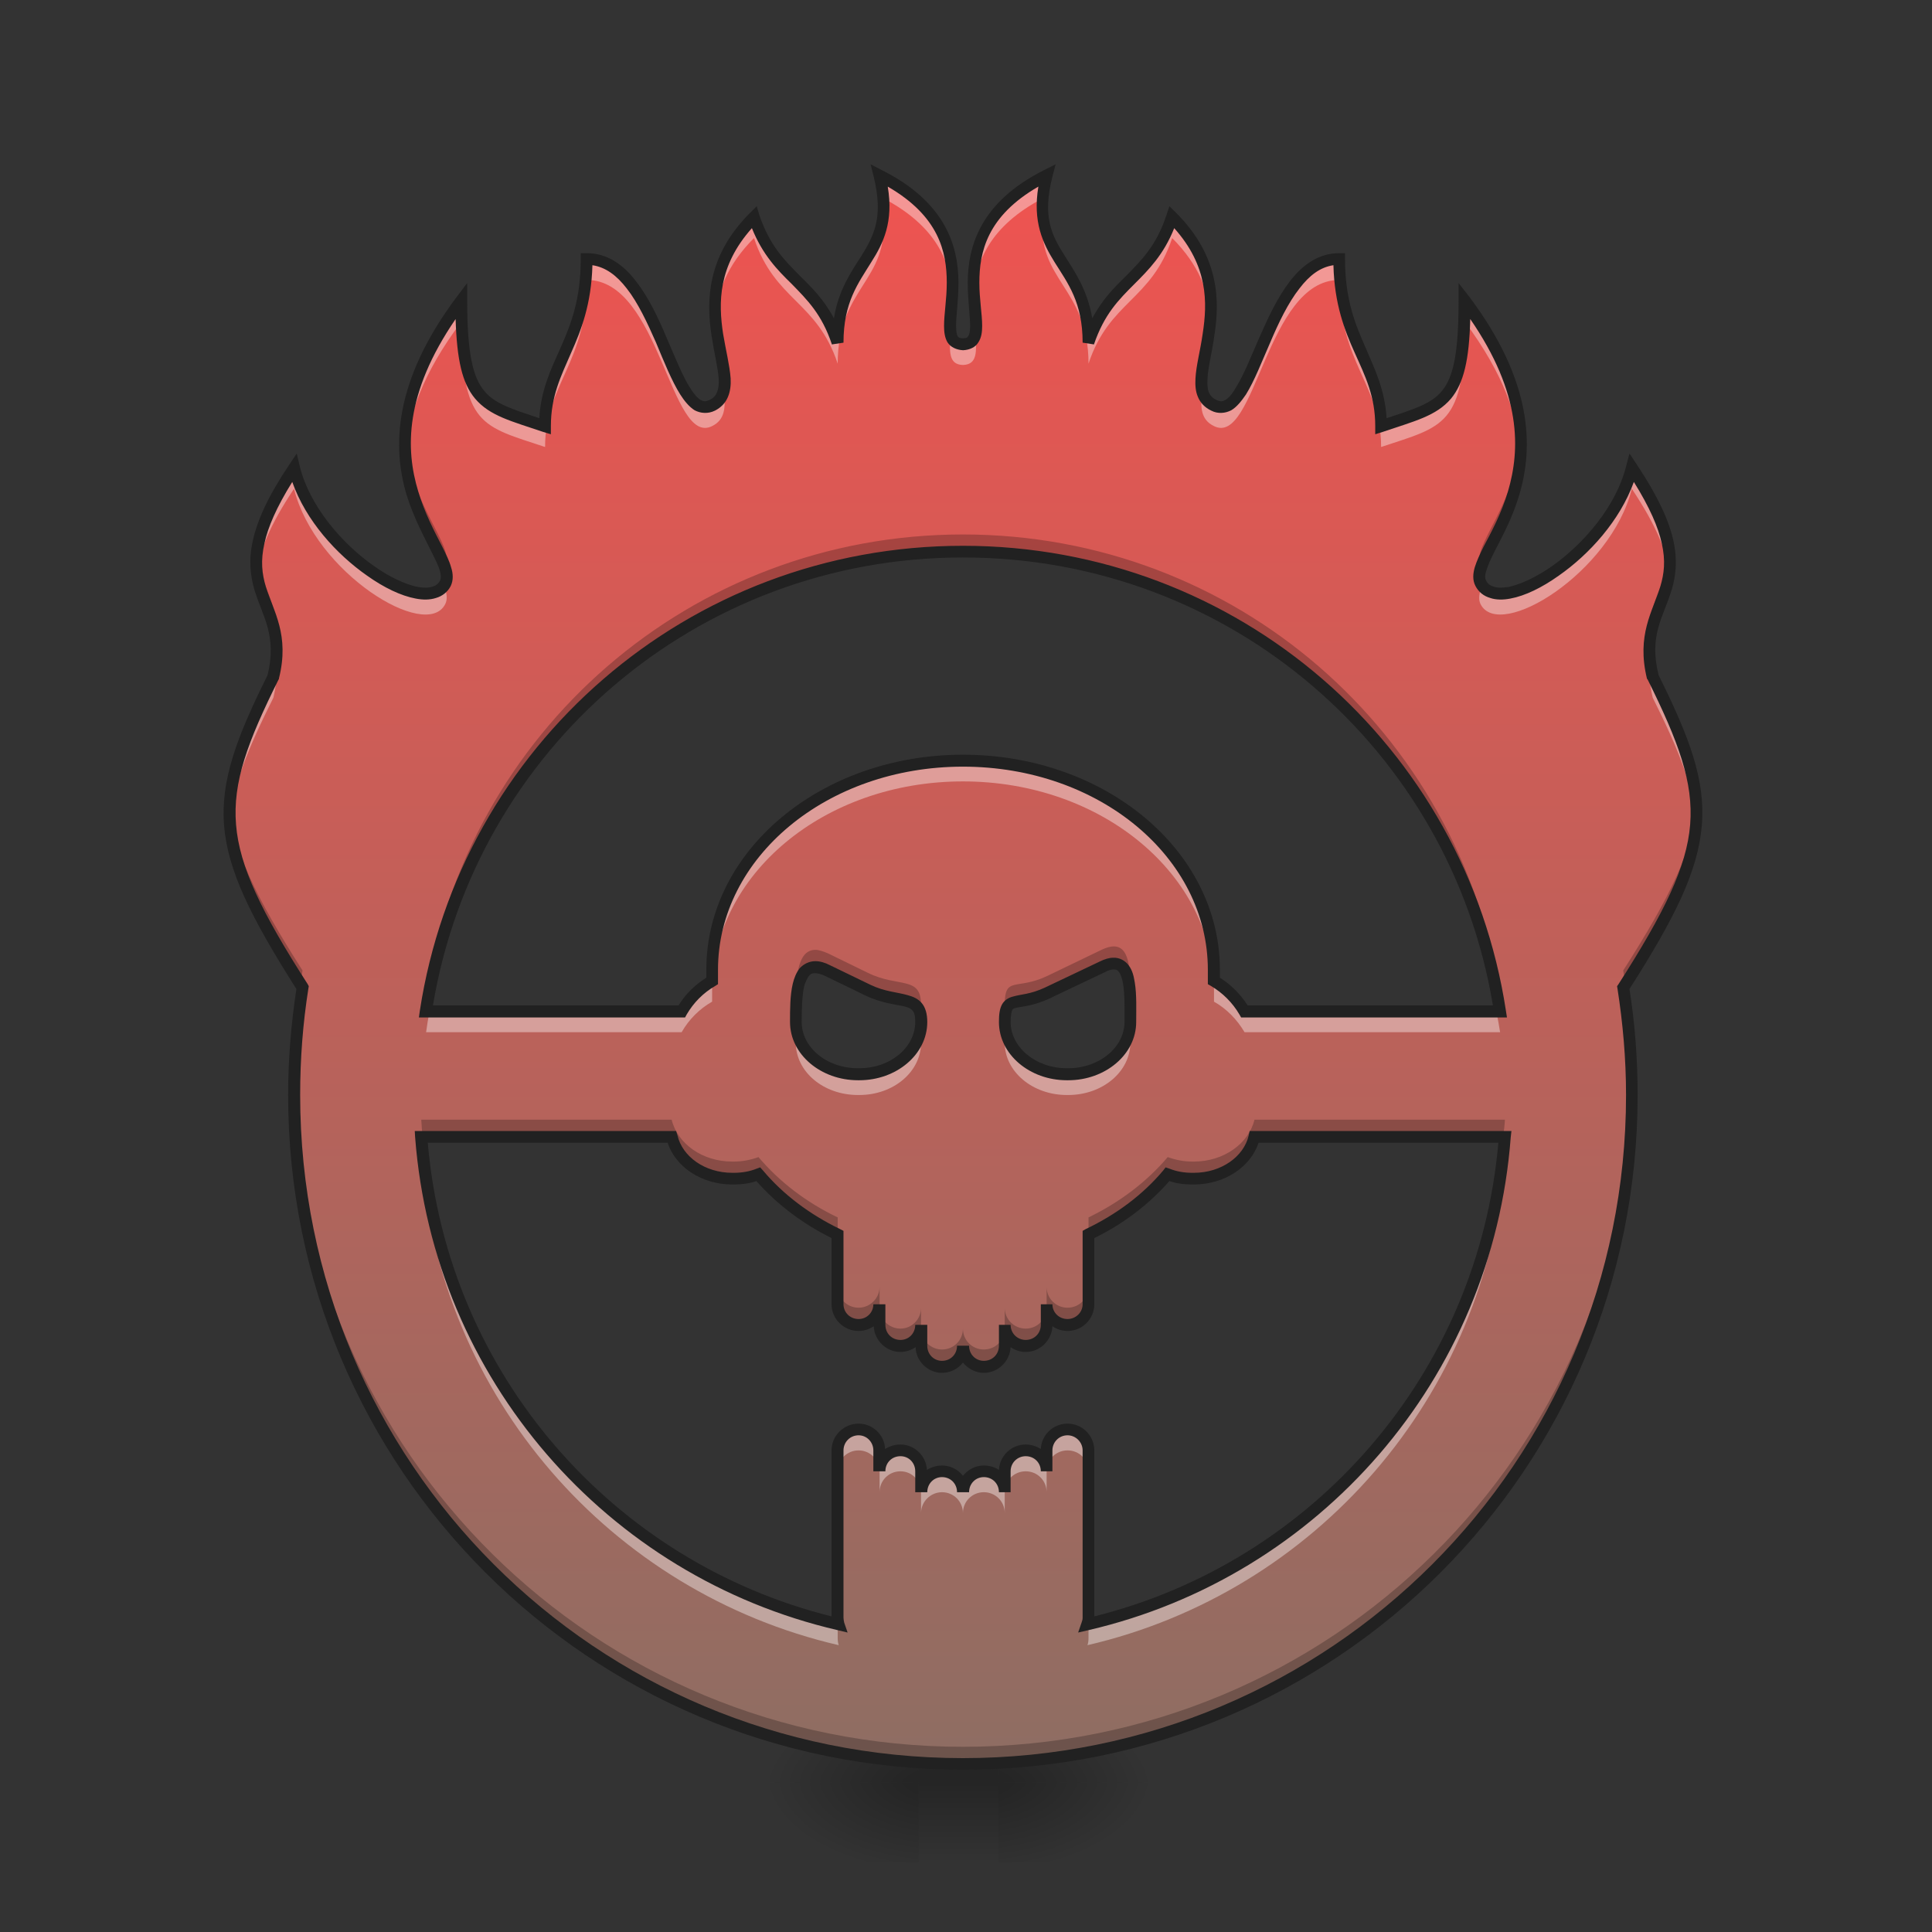<?xml version="1.0" encoding="UTF-8"?>
<svg xmlns="http://www.w3.org/2000/svg" xmlns:xlink="http://www.w3.org/1999/xlink" width="22pt" height="22pt" viewBox="0 0 22 22" version="1.1">
<rect x="0" y="0" width="22" height="22" fill="#333333" stroke="none"/>
<defs>
<linearGradient id="linear0" gradientUnits="userSpaceOnUse" x1="254" y1="233.5" x2="254" y2="254.667" gradientTransform="matrix(0.004,0,0,0.043,10.043,10.262)">
<stop offset="0" style="stop-color:rgb(0%,0%,0%);stop-opacity:0.275;"/>
<stop offset="1" style="stop-color:rgb(0%,0%,0%);stop-opacity:0;"/>
</linearGradient>
<radialGradient id="radial0" gradientUnits="userSpaceOnUse" cx="450.909" cy="189.579" fx="450.909" fy="189.579" r="21.167" gradientTransform="matrix(0,-0.054,-0.097,-0,29.473,44.745)">
<stop offset="0" style="stop-color:rgb(0%,0%,0%);stop-opacity:0.314;"/>
<stop offset="0.222" style="stop-color:rgb(0%,0%,0%);stop-opacity:0.275;"/>
<stop offset="1" style="stop-color:rgb(0%,0%,0%);stop-opacity:0;"/>
</radialGradient>
<radialGradient id="radial1" gradientUnits="userSpaceOnUse" cx="450.909" cy="189.579" fx="450.909" fy="189.579" r="21.167" gradientTransform="matrix(-0,0.054,0.097,0,-7.642,-4.152)">
<stop offset="0" style="stop-color:rgb(0%,0%,0%);stop-opacity:0.314;"/>
<stop offset="0.222" style="stop-color:rgb(0%,0%,0%);stop-opacity:0.275;"/>
<stop offset="1" style="stop-color:rgb(0%,0%,0%);stop-opacity:0;"/>
</radialGradient>
<radialGradient id="radial2" gradientUnits="userSpaceOnUse" cx="450.909" cy="189.579" fx="450.909" fy="189.579" r="21.167" gradientTransform="matrix(-0,-0.054,0.097,-0,-7.642,44.745)">
<stop offset="0" style="stop-color:rgb(0%,0%,0%);stop-opacity:0.314;"/>
<stop offset="0.222" style="stop-color:rgb(0%,0%,0%);stop-opacity:0.275;"/>
<stop offset="1" style="stop-color:rgb(0%,0%,0%);stop-opacity:0;"/>
</radialGradient>
<radialGradient id="radial3" gradientUnits="userSpaceOnUse" cx="450.909" cy="189.579" fx="450.909" fy="189.579" r="21.167" gradientTransform="matrix(0,0.054,-0.097,0,29.473,-4.152)">
<stop offset="0" style="stop-color:rgb(0%,0%,0%);stop-opacity:0.314;"/>
<stop offset="0.222" style="stop-color:rgb(0%,0%,0%);stop-opacity:0.275;"/>
<stop offset="1" style="stop-color:rgb(0%,0%,0%);stop-opacity:0;"/>
</radialGradient>
<linearGradient id="linear1" gradientUnits="userSpaceOnUse" x1="960" y1="175.118" x2="960" y2="1695.118" gradientTransform="matrix(0.012,0,0,0.012,-0.459,-0.087)">
<stop offset="0" style="stop-color:rgb(93.725%,32.549%,31.373%);stop-opacity:1;"/>
<stop offset="1" style="stop-color:rgb(55.294%,43.137%,38.824%);stop-opacity:1;"/>
</linearGradient>
</defs>
<g id="surface1">
<path style=" stroke:none;fill-rule:nonzero;fill:url(#linear0);" d="M 10.461 20.07 L 11.371 20.07 L 11.371 21.207 L 10.461 21.207 Z M 10.461 20.07 "/>
<path style=" stroke:none;fill-rule:nonzero;fill:url(#radial0);" d="M 11.371 20.297 L 13.188 20.297 L 13.188 19.387 L 11.371 19.387 Z M 11.371 20.297 "/>
<path style=" stroke:none;fill-rule:nonzero;fill:url(#radial1);" d="M 10.461 20.297 L 8.641 20.297 L 8.641 21.207 L 10.461 21.207 Z M 10.461 20.297 "/>
<path style=" stroke:none;fill-rule:nonzero;fill:url(#radial2);" d="M 10.461 20.297 L 8.641 20.297 L 8.641 19.387 L 10.461 19.387 Z M 10.461 20.297 "/>
<path style=" stroke:none;fill-rule:nonzero;fill:url(#radial3);" d="M 11.371 20.297 L 13.188 20.297 L 13.188 21.207 L 11.371 21.207 Z M 11.371 20.297 "/>
<path style=" stroke:none;fill-rule:nonzero;fill:url(#linear1);" d="M 10.016 1.996 C 10.254 2.949 9.539 2.949 9.539 3.902 C 9.301 3.188 8.824 3.188 8.586 2.473 C 7.633 3.426 8.586 4.375 8.109 4.613 C 7.633 4.852 7.516 2.949 6.684 2.949 C 6.684 3.902 6.207 4.141 6.207 4.852 C 5.492 4.613 5.254 4.613 5.254 3.426 C 3.824 5.328 5.254 6.281 5.07 6.641 C 4.855 7.066 3.586 6.281 3.348 5.328 C 2.398 6.758 3.348 6.758 3.113 7.711 C 2.402 9.129 2.398 9.605 3.445 11.246 C 3.383 11.645 3.348 12.051 3.348 12.469 C 3.348 16.688 6.746 20.086 10.965 20.086 C 15.188 20.086 18.582 16.688 18.582 12.469 C 18.582 12.051 18.551 11.645 18.484 11.246 C 19.535 9.605 19.531 9.129 18.82 7.711 C 18.582 6.758 19.535 6.758 18.582 5.328 C 18.344 6.281 17.074 7.066 16.859 6.641 C 16.68 6.281 18.105 5.328 16.68 3.426 C 16.68 4.613 16.441 4.613 15.727 4.852 C 15.727 4.141 15.25 3.902 15.25 2.949 C 14.418 2.949 14.297 4.852 13.824 4.613 C 13.348 4.375 14.297 3.426 13.348 2.473 C 13.109 3.188 12.633 3.188 12.395 3.902 C 12.395 2.949 11.68 2.949 11.918 1.996 C 10.488 2.711 11.441 3.902 10.965 3.918 C 10.488 3.902 11.441 2.711 10.016 1.996 Z M 10.965 6.281 C 14.07 6.281 16.625 8.543 17.082 11.516 L 14.172 11.516 C 14.086 11.371 13.969 11.25 13.824 11.168 L 13.824 11.043 C 13.824 9.723 12.547 8.66 10.965 8.66 C 9.383 8.66 8.109 9.723 8.109 11.043 L 8.109 11.168 C 7.965 11.25 7.844 11.371 7.762 11.516 L 4.852 11.516 C 5.305 8.543 7.863 6.281 10.965 6.281 Z M 12.68 10.973 C 12.895 10.969 12.871 11.352 12.871 11.637 C 12.871 11.965 12.555 12.23 12.164 12.23 L 12.148 12.23 C 11.758 12.23 11.441 11.965 11.441 11.637 C 11.441 11.309 11.574 11.477 11.926 11.309 L 12.551 11.008 C 12.602 10.984 12.645 10.973 12.68 10.973 Z M 9.285 11.012 C 9.324 11.016 9.371 11.027 9.426 11.051 L 9.883 11.273 C 10.234 11.445 10.488 11.309 10.488 11.637 C 10.488 11.965 10.176 12.23 9.785 12.23 L 9.77 12.23 C 9.375 12.23 9.062 11.965 9.062 11.637 C 9.062 11.359 9.07 11.012 9.285 11.012 Z M 4.797 12.945 L 7.648 12.945 C 7.715 13.219 7.996 13.422 8.34 13.422 L 8.355 13.422 C 8.457 13.422 8.551 13.402 8.637 13.375 C 8.875 13.652 9.18 13.887 9.539 14.059 L 9.539 14.852 C 9.539 14.98 9.645 15.086 9.777 15.086 C 9.906 15.086 10.016 14.98 10.016 14.852 L 10.016 15.086 C 10.016 15.219 10.121 15.324 10.254 15.324 C 10.383 15.324 10.488 15.219 10.488 15.086 L 10.488 15.324 C 10.488 15.457 10.598 15.562 10.727 15.562 C 10.859 15.562 10.965 15.457 10.965 15.324 C 10.965 15.457 11.07 15.562 11.203 15.562 C 11.336 15.562 11.441 15.457 11.441 15.324 L 11.441 15.086 C 11.441 15.219 11.547 15.324 11.68 15.324 C 11.812 15.324 11.918 15.219 11.918 15.086 L 11.918 14.852 C 11.918 14.98 12.023 15.086 12.156 15.086 C 12.289 15.086 12.395 14.98 12.395 14.852 L 12.395 14.059 C 12.75 13.887 13.059 13.652 13.297 13.375 C 13.383 13.402 13.477 13.422 13.578 13.422 L 13.594 13.422 C 13.934 13.422 14.219 13.219 14.285 12.945 L 17.137 12.945 C 16.93 15.672 14.973 17.895 12.383 18.496 C 12.391 18.473 12.395 18.445 12.395 18.422 L 12.395 16.516 C 12.395 16.383 12.289 16.277 12.156 16.277 C 12.023 16.277 11.918 16.383 11.918 16.516 L 11.918 16.754 C 11.918 16.621 11.812 16.516 11.68 16.516 C 11.547 16.516 11.441 16.621 11.441 16.754 L 11.441 16.992 C 11.441 16.859 11.336 16.754 11.203 16.754 C 11.07 16.754 10.965 16.859 10.965 16.992 C 10.965 16.859 10.859 16.754 10.727 16.754 C 10.598 16.754 10.488 16.859 10.488 16.992 L 10.488 16.754 C 10.488 16.621 10.383 16.516 10.254 16.516 C 10.121 16.516 10.016 16.621 10.016 16.754 L 10.016 16.516 C 10.016 16.383 9.906 16.277 9.777 16.277 C 9.645 16.277 9.539 16.383 9.539 16.516 L 9.539 18.422 C 9.539 18.445 9.543 18.473 9.551 18.496 C 6.957 17.895 5 15.672 4.797 12.945 Z M 4.797 12.945 "/>
<path style=" stroke:none;fill-rule:nonzero;fill:rgb(100%,100%,100%);fill-opacity:0.392;" d="M 10.016 1.996 C 10.039 2.094 10.051 2.18 10.059 2.258 C 10.668 2.578 10.82 2.984 10.844 3.344 C 10.867 2.934 10.805 2.391 10.016 1.996 Z M 11.918 1.996 C 11.125 2.391 11.066 2.934 11.09 3.344 C 11.113 2.984 11.266 2.578 11.875 2.258 C 11.879 2.18 11.895 2.094 11.918 1.996 Z M 10.055 2.469 C 9.996 2.988 9.539 3.137 9.539 3.902 C 9.301 3.188 8.824 3.188 8.586 2.473 C 8.188 2.871 8.121 3.27 8.148 3.613 C 8.168 3.328 8.277 3.02 8.586 2.711 C 8.824 3.426 9.301 3.426 9.539 4.141 C 9.539 3.273 10.129 3.195 10.055 2.469 Z M 11.875 2.469 C 11.801 3.195 12.395 3.273 12.395 4.141 C 12.633 3.426 13.109 3.426 13.348 2.711 C 13.656 3.02 13.766 3.328 13.785 3.613 C 13.809 3.27 13.742 2.871 13.348 2.473 C 13.109 3.188 12.633 3.188 12.395 3.902 C 12.395 3.137 11.938 2.988 11.875 2.469 Z M 6.684 2.949 C 6.684 3.902 6.207 4.141 6.207 4.852 C 5.492 4.613 5.254 4.613 5.254 3.426 C 4.723 4.133 4.586 4.711 4.617 5.172 C 4.641 4.754 4.809 4.254 5.254 3.664 C 5.254 4.852 5.492 4.852 6.207 5.09 C 6.207 4.375 6.684 4.141 6.684 3.188 C 7.516 3.188 7.633 5.09 8.109 4.852 C 8.254 4.781 8.266 4.641 8.242 4.453 C 8.223 4.523 8.184 4.578 8.109 4.613 C 7.633 4.852 7.516 2.949 6.684 2.949 Z M 15.25 2.949 C 14.418 2.949 14.297 4.852 13.824 4.613 C 13.75 4.578 13.707 4.523 13.691 4.453 C 13.664 4.641 13.676 4.781 13.824 4.852 C 14.297 5.09 14.418 3.188 15.25 3.188 C 15.25 4.141 15.727 4.375 15.727 5.09 C 16.441 4.852 16.68 4.852 16.68 3.664 C 17.121 4.254 17.289 4.754 17.316 5.172 C 17.344 4.711 17.211 4.133 16.68 3.426 C 16.68 4.613 16.441 4.613 15.727 4.852 C 15.727 4.141 15.25 3.902 15.25 2.949 Z M 10.824 3.805 C 10.809 4.012 10.805 4.152 10.965 4.156 C 11.125 4.152 11.125 4.012 11.105 3.805 C 11.09 3.875 11.051 3.918 10.965 3.918 C 10.879 3.918 10.84 3.875 10.824 3.805 Z M 3.348 5.328 C 2.965 5.91 2.891 6.254 2.926 6.52 C 2.953 6.285 3.066 5.988 3.348 5.566 C 3.586 6.52 4.855 7.305 5.07 6.879 C 5.098 6.824 5.09 6.754 5.055 6.668 C 4.805 7.031 3.582 6.262 3.348 5.328 Z M 18.582 5.328 C 18.352 6.262 17.129 7.031 16.875 6.668 C 16.844 6.754 16.832 6.824 16.859 6.879 C 17.074 7.305 18.344 6.52 18.582 5.566 C 18.863 5.988 18.98 6.285 19.008 6.52 C 19.043 6.254 18.969 5.91 18.582 5.328 Z M 3.145 7.527 C 3.137 7.586 3.129 7.645 3.113 7.711 C 2.762 8.406 2.586 8.879 2.617 9.371 C 2.645 8.957 2.82 8.531 3.113 7.945 C 3.152 7.781 3.156 7.648 3.145 7.527 Z M 18.789 7.527 C 18.773 7.648 18.781 7.781 18.82 7.945 C 19.113 8.531 19.285 8.957 19.312 9.371 C 19.348 8.879 19.168 8.406 18.82 7.711 C 18.805 7.645 18.793 7.586 18.789 7.527 Z M 10.965 8.66 C 9.383 8.66 8.109 9.723 8.109 11.043 L 8.109 11.168 C 7.965 11.25 7.844 11.371 7.762 11.516 L 4.891 11.516 C 4.875 11.598 4.863 11.676 4.852 11.754 L 7.762 11.754 C 7.844 11.609 7.965 11.488 8.109 11.406 L 8.109 11.281 C 8.109 9.961 9.383 8.898 10.965 8.898 C 12.547 8.898 13.824 9.961 13.824 11.281 L 13.824 11.406 C 13.969 11.488 14.086 11.609 14.172 11.754 L 17.082 11.754 C 17.07 11.676 17.055 11.598 17.039 11.516 L 14.172 11.516 C 14.086 11.371 13.969 11.25 13.824 11.168 L 13.824 11.043 C 13.824 9.723 12.547 8.66 10.965 8.66 Z M 3.418 11.438 C 3.371 11.777 3.348 12.121 3.348 12.469 C 3.348 12.508 3.352 12.547 3.352 12.59 C 3.355 12.211 3.391 11.844 3.445 11.484 C 3.438 11.469 3.43 11.453 3.418 11.438 Z M 18.516 11.438 C 18.504 11.453 18.496 11.469 18.484 11.484 C 18.543 11.844 18.574 12.211 18.582 12.59 C 18.582 12.547 18.582 12.508 18.582 12.469 C 18.582 12.121 18.559 11.777 18.516 11.438 Z M 12.871 11.629 C 12.871 11.633 12.871 11.633 12.871 11.637 C 12.871 11.965 12.555 12.23 12.164 12.23 L 12.148 12.23 C 11.801 12.23 11.516 12.023 11.453 11.746 C 11.445 11.777 11.441 11.82 11.441 11.875 C 11.441 12.203 11.758 12.469 12.148 12.469 L 12.164 12.469 C 12.555 12.469 12.871 12.203 12.871 11.875 C 12.871 11.797 12.871 11.711 12.871 11.629 Z M 9.066 11.691 C 9.062 11.754 9.062 11.816 9.062 11.875 C 9.062 12.203 9.375 12.469 9.77 12.469 L 9.785 12.469 C 10.176 12.469 10.488 12.203 10.488 11.875 C 10.488 11.828 10.484 11.789 10.477 11.762 C 10.406 12.031 10.125 12.23 9.785 12.23 L 9.77 12.23 C 9.398 12.23 9.098 11.996 9.066 11.691 Z M 4.797 13.184 C 5 15.91 6.957 18.133 9.551 18.734 C 9.543 18.711 9.539 18.684 9.539 18.656 L 9.539 18.492 C 7.027 17.906 5.117 15.797 4.816 13.184 Z M 17.113 13.184 C 16.816 15.797 14.906 17.906 12.395 18.492 L 12.395 18.656 C 12.395 18.684 12.391 18.711 12.383 18.734 C 14.973 18.133 16.93 15.91 17.137 13.184 Z M 9.777 16.277 C 9.645 16.277 9.539 16.383 9.539 16.516 L 9.539 16.754 C 9.539 16.621 9.645 16.516 9.777 16.516 C 9.906 16.516 10.016 16.621 10.016 16.754 L 10.016 16.516 C 10.016 16.383 9.906 16.277 9.777 16.277 Z M 10.016 16.754 L 10.016 16.992 C 10.016 16.859 10.121 16.754 10.254 16.754 C 10.383 16.754 10.488 16.859 10.488 16.992 L 10.488 16.754 C 10.488 16.621 10.383 16.516 10.254 16.516 C 10.121 16.516 10.016 16.621 10.016 16.754 Z M 10.488 16.992 L 10.488 17.23 C 10.488 17.098 10.598 16.992 10.727 16.992 C 10.859 16.992 10.965 17.098 10.965 17.23 C 10.965 17.098 11.07 16.992 11.203 16.992 C 11.336 16.992 11.441 17.098 11.441 17.23 L 11.441 16.992 C 11.441 16.859 11.336 16.754 11.203 16.754 C 11.07 16.754 10.965 16.859 10.965 16.992 C 10.965 16.859 10.859 16.754 10.727 16.754 C 10.598 16.754 10.488 16.859 10.488 16.992 Z M 11.441 16.992 C 11.441 16.859 11.547 16.754 11.68 16.754 C 11.812 16.754 11.918 16.859 11.918 16.992 L 11.918 16.754 C 11.918 16.621 11.812 16.516 11.68 16.516 C 11.547 16.516 11.441 16.621 11.441 16.754 Z M 11.918 16.754 C 11.918 16.621 12.023 16.516 12.156 16.516 C 12.289 16.516 12.395 16.621 12.395 16.754 L 12.395 16.516 C 12.395 16.383 12.289 16.277 12.156 16.277 C 12.023 16.277 11.918 16.383 11.918 16.516 Z M 11.918 16.754 "/>
<path style=" stroke:none;fill-rule:nonzero;fill:rgb(0%,0%,0%);fill-opacity:0.235;" d="M 10.016 1.996 C 10.039 2.09 10.051 2.176 10.059 2.25 C 10.066 2.18 10.062 2.105 10.055 2.016 C 10.039 2.012 10.027 2.004 10.016 1.996 Z M 11.918 1.996 C 11.906 2.004 11.891 2.012 11.879 2.016 C 11.867 2.105 11.867 2.18 11.875 2.254 C 11.879 2.176 11.895 2.09 11.918 1.996 Z M 10.844 3.125 C 10.836 3.32 10.805 3.488 10.824 3.598 C 10.832 3.465 10.855 3.301 10.844 3.125 Z M 11.086 3.125 C 11.078 3.301 11.098 3.465 11.109 3.598 C 11.129 3.488 11.098 3.32 11.086 3.125 Z M 8.145 3.395 C 8.125 3.727 8.219 4.02 8.246 4.242 C 8.281 4.051 8.164 3.75 8.145 3.395 Z M 13.785 3.395 C 13.766 3.75 13.648 4.051 13.688 4.242 C 13.715 4.02 13.809 3.727 13.785 3.395 Z M 4.613 4.957 C 4.578 5.684 4.969 6.164 5.066 6.457 C 5.066 6.453 5.07 6.449 5.07 6.445 C 5.188 6.219 4.656 5.75 4.613 4.957 Z M 17.316 4.957 C 17.277 5.75 16.746 6.219 16.859 6.445 C 16.863 6.449 16.863 6.453 16.867 6.457 C 16.965 6.164 17.355 5.684 17.316 4.957 Z M 10.965 6.086 C 7.863 6.086 5.305 8.348 4.852 11.32 L 4.883 11.32 C 5.418 8.445 7.93 6.281 10.965 6.281 C 14.004 6.281 16.516 8.445 17.051 11.32 L 17.082 11.32 C 16.625 8.348 14.07 6.086 10.965 6.086 Z M 2.922 6.305 C 2.879 6.719 3.109 6.934 3.145 7.312 C 3.188 6.879 2.961 6.66 2.922 6.305 Z M 19.012 6.305 C 18.973 6.66 18.746 6.879 18.785 7.312 C 18.82 6.934 19.051 6.719 19.012 6.305 Z M 2.617 9.156 C 2.586 9.727 2.832 10.281 3.422 11.207 C 3.43 11.156 3.438 11.102 3.445 11.051 C 2.906 10.207 2.645 9.668 2.617 9.156 Z M 19.316 9.156 C 19.285 9.668 19.023 10.207 18.484 11.051 C 18.492 11.102 18.5 11.156 18.508 11.207 C 19.102 10.281 19.348 9.727 19.316 9.156 Z M 12.68 10.777 C 12.645 10.777 12.602 10.789 12.551 10.812 L 11.926 11.113 C 11.574 11.281 11.441 11.109 11.441 11.441 C 11.441 11.469 11.445 11.5 11.449 11.527 C 11.48 11.348 11.621 11.453 11.926 11.309 L 12.551 11.008 C 12.602 10.984 12.645 10.973 12.68 10.973 C 12.84 10.969 12.867 11.176 12.871 11.398 C 12.871 11.121 12.887 10.773 12.68 10.777 Z M 9.285 10.816 C 9.07 10.816 9.062 11.164 9.062 11.441 C 9.062 11.453 9.062 11.469 9.062 11.484 C 9.07 11.246 9.109 11.012 9.285 11.012 C 9.324 11.016 9.371 11.027 9.426 11.051 L 9.883 11.273 C 10.195 11.426 10.43 11.336 10.48 11.539 C 10.488 11.508 10.488 11.477 10.488 11.441 C 10.488 11.109 10.234 11.25 9.883 11.078 L 9.426 10.855 C 9.371 10.832 9.324 10.816 9.285 10.816 Z M 3.352 12.375 C 3.352 12.406 3.348 12.438 3.348 12.469 C 3.348 16.688 6.746 20.086 10.965 20.086 C 15.188 20.086 18.582 16.688 18.582 12.469 C 18.582 12.438 18.582 12.406 18.582 12.375 C 18.527 16.547 15.152 19.891 10.965 19.891 C 6.781 19.891 3.402 16.547 3.352 12.375 Z M 4.797 12.75 C 4.801 12.816 4.805 12.879 4.812 12.945 L 7.648 12.945 C 7.715 13.219 7.996 13.422 8.34 13.422 L 8.355 13.422 C 8.457 13.422 8.551 13.402 8.637 13.375 C 8.875 13.652 9.18 13.887 9.539 14.059 L 9.539 13.863 C 9.18 13.691 8.875 13.457 8.637 13.176 C 8.551 13.207 8.457 13.227 8.355 13.227 L 8.34 13.227 C 7.996 13.227 7.715 13.023 7.648 12.75 Z M 14.285 12.75 C 14.219 13.023 13.934 13.227 13.594 13.227 L 13.578 13.227 C 13.477 13.227 13.383 13.207 13.297 13.176 C 13.059 13.457 12.75 13.691 12.395 13.863 L 12.395 14.059 C 12.75 13.887 13.059 13.652 13.297 13.375 C 13.383 13.402 13.477 13.422 13.578 13.422 L 13.594 13.422 C 13.934 13.422 14.219 13.219 14.285 12.945 L 17.117 12.945 C 17.125 12.879 17.133 12.816 17.137 12.75 Z M 9.539 14.652 L 9.539 14.852 C 9.539 14.98 9.645 15.086 9.777 15.086 C 9.906 15.086 10.016 14.98 10.016 14.852 L 10.016 14.652 C 10.016 14.785 9.906 14.891 9.777 14.891 C 9.645 14.891 9.539 14.785 9.539 14.652 Z M 11.918 14.652 L 11.918 14.852 C 11.918 14.98 12.023 15.086 12.156 15.086 C 12.289 15.086 12.395 14.98 12.395 14.852 L 12.395 14.652 C 12.395 14.785 12.289 14.891 12.156 14.891 C 12.023 14.891 11.918 14.785 11.918 14.652 Z M 10.016 14.891 L 10.016 15.086 C 10.016 15.219 10.121 15.324 10.254 15.324 C 10.383 15.324 10.488 15.219 10.488 15.086 L 10.488 14.891 C 10.488 15.023 10.383 15.129 10.254 15.129 C 10.121 15.129 10.016 15.023 10.016 14.891 Z M 11.441 14.891 L 11.441 15.086 C 11.441 15.219 11.547 15.324 11.68 15.324 C 11.812 15.324 11.918 15.219 11.918 15.086 L 11.918 14.891 C 11.918 15.023 11.812 15.129 11.68 15.129 C 11.547 15.129 11.441 15.023 11.441 14.891 Z M 10.488 15.129 L 10.488 15.324 C 10.488 15.457 10.598 15.562 10.727 15.562 C 10.859 15.562 10.965 15.457 10.965 15.324 C 10.965 15.457 11.07 15.562 11.203 15.562 C 11.336 15.562 11.441 15.457 11.441 15.324 L 11.441 15.129 C 11.441 15.262 11.336 15.367 11.203 15.367 C 11.07 15.367 10.965 15.262 10.965 15.129 C 10.965 15.262 10.859 15.367 10.727 15.367 C 10.598 15.367 10.488 15.262 10.488 15.129 Z M 9.539 18.223 L 9.539 18.297 C 9.543 18.301 9.547 18.301 9.551 18.301 C 9.543 18.277 9.539 18.25 9.539 18.223 Z M 12.395 18.223 C 12.395 18.25 12.391 18.277 12.383 18.301 C 12.387 18.301 12.391 18.301 12.395 18.297 Z M 12.395 18.223 "/>
<path style=" stroke:none;fill-rule:nonzero;fill:rgb(12.941%,12.941%,12.941%);fill-opacity:1;" d="M 9.914 1.871 L 9.949 2.012 C 10.062 2.473 9.953 2.68 9.809 2.914 C 9.691 3.098 9.547 3.305 9.496 3.625 C 9.383 3.41 9.242 3.273 9.109 3.141 C 8.93 2.961 8.766 2.797 8.648 2.453 L 8.617 2.348 L 8.539 2.426 C 8.047 2.918 8.043 3.426 8.102 3.82 C 8.133 4.02 8.176 4.191 8.184 4.316 C 8.188 4.379 8.18 4.43 8.164 4.469 C 8.148 4.504 8.129 4.531 8.078 4.555 C 8.035 4.574 8.016 4.574 7.98 4.555 C 7.945 4.535 7.902 4.488 7.859 4.418 C 7.773 4.285 7.688 4.07 7.59 3.844 C 7.496 3.621 7.387 3.387 7.242 3.203 C 7.102 3.016 6.914 2.883 6.684 2.883 L 6.613 2.883 L 6.613 2.949 C 6.613 3.414 6.5 3.695 6.383 3.961 C 6.273 4.207 6.16 4.438 6.141 4.762 C 5.836 4.66 5.633 4.598 5.516 4.453 C 5.383 4.297 5.32 4.016 5.32 3.426 L 5.32 3.223 L 5.199 3.383 C 4.477 4.348 4.469 5.094 4.629 5.633 C 4.711 5.898 4.832 6.117 4.914 6.285 C 4.957 6.371 4.992 6.441 5.008 6.496 C 5.023 6.555 5.023 6.586 5.012 6.609 C 4.992 6.648 4.965 6.668 4.926 6.68 C 4.883 6.695 4.828 6.695 4.758 6.684 C 4.621 6.656 4.438 6.574 4.258 6.445 C 3.895 6.191 3.527 5.766 3.414 5.312 L 3.379 5.164 L 3.293 5.293 C 3.051 5.652 2.93 5.926 2.879 6.156 C 2.828 6.383 2.852 6.562 2.898 6.719 C 2.992 7.027 3.156 7.234 3.047 7.688 C 2.695 8.395 2.512 8.883 2.551 9.398 C 2.594 9.918 2.859 10.449 3.375 11.262 C 3.316 11.652 3.281 12.059 3.281 12.469 C 3.281 16.727 6.711 20.152 10.965 20.152 C 15.223 20.152 18.648 16.727 18.648 12.469 C 18.648 12.059 18.617 11.652 18.555 11.262 C 19.074 10.449 19.336 9.918 19.379 9.398 C 19.422 8.883 19.238 8.395 18.887 7.688 C 18.773 7.234 18.941 7.027 19.035 6.719 C 19.082 6.562 19.105 6.383 19.055 6.156 C 19.004 5.926 18.879 5.652 18.641 5.293 L 18.555 5.164 L 18.516 5.312 C 18.402 5.766 18.035 6.191 17.676 6.445 C 17.492 6.574 17.312 6.656 17.176 6.684 C 17.105 6.695 17.047 6.695 17.008 6.68 C 16.965 6.668 16.941 6.648 16.922 6.609 C 16.91 6.586 16.906 6.555 16.926 6.496 C 16.941 6.441 16.973 6.371 17.016 6.285 C 17.102 6.117 17.223 5.898 17.301 5.633 C 17.461 5.094 17.457 4.348 16.734 3.383 L 16.609 3.223 L 16.609 3.426 C 16.609 4.016 16.551 4.297 16.418 4.453 C 16.301 4.598 16.098 4.66 15.789 4.762 C 15.77 4.438 15.656 4.207 15.551 3.961 C 15.434 3.695 15.316 3.414 15.316 2.949 L 15.316 2.883 L 15.25 2.883 C 15.016 2.883 14.832 3.016 14.688 3.203 C 14.547 3.387 14.438 3.621 14.34 3.844 C 14.242 4.07 14.156 4.285 14.07 4.418 C 14.031 4.488 13.988 4.535 13.953 4.555 C 13.918 4.574 13.895 4.574 13.852 4.555 C 13.805 4.531 13.781 4.504 13.766 4.469 C 13.75 4.43 13.746 4.379 13.75 4.316 C 13.754 4.191 13.801 4.02 13.828 3.82 C 13.891 3.426 13.887 2.918 13.395 2.426 L 13.316 2.348 L 13.281 2.453 C 13.168 2.797 13 2.961 12.824 3.141 C 12.691 3.27 12.551 3.41 12.438 3.625 C 12.383 3.305 12.242 3.098 12.125 2.914 C 11.977 2.68 11.867 2.473 11.984 2.012 L 12.02 1.871 L 11.887 1.938 C 11.156 2.305 11.02 2.816 11.02 3.219 C 11.02 3.422 11.047 3.598 11.047 3.711 C 11.047 3.77 11.039 3.809 11.027 3.824 C 11.016 3.844 11.008 3.852 10.965 3.852 C 10.926 3.852 10.914 3.844 10.902 3.824 C 10.895 3.809 10.887 3.77 10.887 3.711 C 10.887 3.598 10.914 3.422 10.914 3.219 C 10.914 2.816 10.777 2.305 10.043 1.938 Z M 10.109 2.125 C 10.691 2.461 10.781 2.867 10.781 3.219 C 10.781 3.406 10.75 3.574 10.75 3.711 C 10.75 3.781 10.758 3.844 10.789 3.898 C 10.824 3.953 10.891 3.984 10.965 3.988 L 10.969 3.988 C 11.043 3.984 11.109 3.953 11.141 3.898 C 11.176 3.844 11.184 3.781 11.184 3.711 C 11.184 3.574 11.152 3.406 11.152 3.219 C 11.152 2.867 11.242 2.461 11.824 2.125 C 11.758 2.527 11.875 2.77 12.008 2.984 C 12.16 3.227 12.328 3.441 12.328 3.902 L 12.457 3.922 C 12.574 3.578 12.738 3.414 12.918 3.234 C 13.078 3.074 13.25 2.902 13.371 2.598 C 13.758 3.031 13.75 3.445 13.695 3.801 C 13.668 3.992 13.621 4.16 13.613 4.309 C 13.609 4.383 13.613 4.457 13.641 4.52 C 13.668 4.586 13.719 4.641 13.793 4.676 C 13.867 4.715 13.953 4.707 14.02 4.672 C 14.086 4.633 14.137 4.566 14.188 4.492 C 14.285 4.336 14.367 4.121 14.465 3.898 C 14.559 3.676 14.668 3.449 14.797 3.285 C 14.91 3.137 15.031 3.043 15.184 3.02 C 15.195 3.465 15.312 3.762 15.426 4.016 C 15.547 4.285 15.66 4.512 15.66 4.852 L 15.66 4.945 L 15.746 4.918 C 16.102 4.797 16.355 4.738 16.523 4.539 C 16.668 4.363 16.73 4.098 16.742 3.633 C 17.328 4.484 17.312 5.117 17.172 5.594 C 17.098 5.844 16.984 6.055 16.895 6.223 C 16.852 6.309 16.816 6.387 16.793 6.461 C 16.773 6.531 16.766 6.605 16.801 6.672 C 16.836 6.742 16.898 6.789 16.969 6.809 C 17.035 6.832 17.117 6.832 17.199 6.816 C 17.367 6.785 17.559 6.691 17.75 6.555 C 18.098 6.312 18.445 5.93 18.605 5.488 C 18.785 5.777 18.883 6.004 18.922 6.184 C 18.969 6.387 18.949 6.535 18.906 6.68 C 18.82 6.961 18.633 7.23 18.754 7.727 L 18.758 7.734 L 18.762 7.738 C 19.113 8.445 19.285 8.906 19.246 9.391 C 19.207 9.871 18.953 10.391 18.43 11.207 L 18.414 11.23 L 18.418 11.254 C 18.48 11.652 18.516 12.055 18.516 12.469 C 18.516 16.652 15.148 20.02 10.965 20.02 C 6.781 20.02 3.418 16.652 3.418 12.469 C 3.418 12.055 3.449 11.652 3.512 11.254 L 3.516 11.23 L 3.504 11.207 C 2.98 10.391 2.727 9.871 2.688 9.391 C 2.648 8.906 2.82 8.445 3.172 7.738 L 3.176 7.734 L 3.176 7.727 C 3.301 7.23 3.113 6.961 3.027 6.68 C 2.984 6.535 2.965 6.387 3.012 6.184 C 3.051 6.004 3.148 5.777 3.328 5.488 C 3.484 5.93 3.832 6.312 4.18 6.555 C 4.371 6.691 4.566 6.785 4.734 6.816 C 4.816 6.832 4.895 6.832 4.965 6.809 C 5.035 6.789 5.098 6.742 5.133 6.672 C 5.164 6.605 5.16 6.531 5.137 6.461 C 5.117 6.387 5.078 6.309 5.035 6.223 C 4.949 6.055 4.836 5.844 4.762 5.594 C 4.617 5.117 4.605 4.484 5.188 3.633 C 5.203 4.098 5.262 4.363 5.41 4.539 C 5.578 4.738 5.828 4.797 6.184 4.918 L 6.273 4.945 L 6.273 4.852 C 6.273 4.512 6.387 4.285 6.504 4.016 C 6.617 3.762 6.734 3.465 6.746 3.02 C 6.898 3.043 7.023 3.137 7.137 3.285 C 7.266 3.449 7.371 3.676 7.469 3.898 C 7.562 4.121 7.648 4.336 7.746 4.492 C 7.793 4.566 7.848 4.633 7.91 4.672 C 7.977 4.707 8.062 4.715 8.141 4.676 C 8.211 4.641 8.262 4.586 8.289 4.52 C 8.316 4.457 8.324 4.383 8.32 4.309 C 8.309 4.16 8.266 3.992 8.234 3.801 C 8.18 3.445 8.176 3.031 8.562 2.598 C 8.684 2.902 8.852 3.074 9.016 3.234 C 9.191 3.414 9.359 3.578 9.473 3.922 L 9.605 3.902 C 9.605 3.441 9.773 3.227 9.922 2.984 C 10.059 2.77 10.176 2.527 10.109 2.125 Z M 10.965 6.215 C 7.828 6.215 5.242 8.5 4.781 11.508 L 4.77 11.586 L 7.801 11.586 L 7.82 11.551 C 7.898 11.418 8.008 11.305 8.145 11.227 L 8.176 11.207 L 8.176 11.043 C 8.176 9.766 9.414 8.73 10.965 8.73 C 12.52 8.73 13.754 9.766 13.754 11.043 L 13.754 11.207 L 13.789 11.227 C 13.922 11.305 14.035 11.418 14.113 11.551 L 14.133 11.586 L 17.16 11.586 L 17.148 11.508 C 16.688 8.5 14.102 6.215 10.965 6.215 Z M 10.965 6.348 C 14.012 6.348 16.52 8.547 17 11.449 L 14.207 11.449 C 14.125 11.32 14.02 11.215 13.891 11.133 L 13.891 11.043 C 13.891 9.68 12.578 8.594 10.965 8.594 C 9.355 8.594 8.043 9.68 8.043 11.043 L 8.043 11.133 C 7.914 11.215 7.805 11.32 7.727 11.449 L 4.93 11.449 C 5.414 8.547 7.922 6.348 10.965 6.348 Z M 12.676 10.906 C 12.629 10.906 12.578 10.922 12.523 10.949 L 11.898 11.246 C 11.73 11.324 11.629 11.32 11.535 11.348 C 11.488 11.359 11.438 11.387 11.41 11.438 C 11.383 11.488 11.375 11.551 11.375 11.637 C 11.375 12.008 11.727 12.301 12.148 12.301 L 12.164 12.301 C 12.586 12.301 12.938 12.008 12.938 11.637 C 12.938 11.496 12.945 11.328 12.922 11.188 C 12.91 11.113 12.895 11.051 12.855 10.996 C 12.816 10.941 12.75 10.902 12.676 10.906 Z M 9.285 10.945 C 9.211 10.945 9.148 10.98 9.105 11.027 C 9.066 11.078 9.043 11.137 9.027 11.203 C 8.996 11.336 8.996 11.496 8.996 11.637 C 8.996 12.008 9.348 12.301 9.77 12.301 L 9.785 12.301 C 10.207 12.301 10.559 12.008 10.559 11.637 C 10.559 11.547 10.539 11.473 10.496 11.422 C 10.453 11.371 10.395 11.348 10.336 11.332 C 10.215 11.297 10.078 11.293 9.914 11.215 L 9.453 10.992 C 9.395 10.961 9.336 10.945 9.285 10.945 Z M 12.68 11.039 C 12.715 11.039 12.727 11.047 12.746 11.074 C 12.762 11.098 12.781 11.148 12.789 11.207 C 12.809 11.328 12.805 11.492 12.805 11.637 C 12.805 11.922 12.523 12.164 12.164 12.164 L 12.148 12.164 C 11.789 12.164 11.508 11.922 11.508 11.637 C 11.508 11.559 11.52 11.516 11.527 11.5 C 11.535 11.488 11.539 11.484 11.57 11.477 C 11.629 11.461 11.77 11.457 11.957 11.367 L 12.582 11.07 C 12.625 11.047 12.656 11.039 12.68 11.039 Z M 9.281 11.082 C 9.309 11.082 9.348 11.09 9.395 11.113 L 9.855 11.336 C 10.043 11.426 10.207 11.438 10.301 11.461 C 10.352 11.473 10.375 11.488 10.391 11.508 C 10.41 11.527 10.422 11.562 10.422 11.637 C 10.422 11.922 10.145 12.164 9.785 12.164 L 9.77 12.164 C 9.406 12.164 9.129 11.922 9.129 11.637 C 9.129 11.496 9.133 11.344 9.156 11.234 C 9.172 11.18 9.191 11.141 9.211 11.113 C 9.23 11.09 9.246 11.082 9.281 11.082 Z M 4.723 12.879 L 4.727 12.949 C 4.938 15.707 6.914 17.953 9.535 18.562 L 9.652 18.59 L 9.613 18.477 C 9.609 18.457 9.605 18.438 9.605 18.422 L 9.605 16.516 C 9.605 16.422 9.68 16.344 9.777 16.344 C 9.871 16.344 9.945 16.422 9.945 16.516 L 9.945 16.754 L 10.082 16.754 C 10.082 16.656 10.156 16.582 10.254 16.582 C 10.348 16.582 10.422 16.656 10.422 16.754 L 10.422 16.992 L 10.559 16.992 C 10.559 16.895 10.633 16.82 10.727 16.82 C 10.824 16.82 10.898 16.895 10.898 16.992 L 11.035 16.992 C 11.035 16.895 11.109 16.82 11.203 16.82 C 11.301 16.82 11.375 16.895 11.375 16.992 L 11.508 16.992 L 11.508 16.754 C 11.508 16.656 11.586 16.582 11.68 16.582 C 11.777 16.582 11.852 16.656 11.852 16.754 L 11.984 16.754 L 11.984 16.516 C 11.984 16.422 12.059 16.344 12.156 16.344 C 12.25 16.344 12.328 16.422 12.328 16.516 L 12.328 18.422 C 12.328 18.438 12.324 18.457 12.316 18.477 L 12.277 18.59 L 12.398 18.562 C 15.016 17.953 16.996 15.707 17.203 12.949 L 17.211 12.879 L 14.23 12.879 L 14.219 12.93 C 14.164 13.168 13.91 13.355 13.594 13.355 L 13.578 13.355 C 13.484 13.355 13.398 13.34 13.32 13.309 L 13.273 13.293 L 13.246 13.328 C 13.016 13.602 12.715 13.828 12.363 13.996 L 12.328 14.016 L 12.328 14.852 C 12.328 14.945 12.25 15.02 12.156 15.02 C 12.059 15.02 11.984 14.945 11.984 14.852 L 11.852 14.852 L 11.852 15.086 C 11.852 15.184 11.777 15.258 11.68 15.258 C 11.586 15.258 11.508 15.184 11.508 15.086 L 11.375 15.086 L 11.375 15.324 C 11.375 15.422 11.301 15.496 11.203 15.496 C 11.109 15.496 11.035 15.422 11.035 15.324 L 10.898 15.324 C 10.898 15.422 10.824 15.496 10.727 15.496 C 10.633 15.496 10.559 15.422 10.559 15.324 L 10.559 15.086 L 10.422 15.086 C 10.422 15.184 10.348 15.258 10.254 15.258 C 10.156 15.258 10.082 15.184 10.082 15.086 L 10.082 14.852 L 9.945 14.852 C 9.945 14.945 9.871 15.02 9.777 15.02 C 9.68 15.02 9.605 14.945 9.605 14.852 L 9.605 14.016 L 9.566 13.996 C 9.219 13.828 8.918 13.602 8.688 13.328 L 8.656 13.293 L 8.613 13.309 C 8.535 13.34 8.449 13.355 8.355 13.355 L 8.34 13.355 C 8.023 13.355 7.77 13.168 7.715 12.93 L 7.699 12.879 Z M 4.871 13.012 L 7.602 13.012 C 7.695 13.293 7.992 13.488 8.34 13.488 L 8.355 13.488 C 8.445 13.488 8.535 13.477 8.613 13.449 C 8.844 13.711 9.137 13.934 9.469 14.098 L 9.469 14.852 C 9.469 15.02 9.609 15.156 9.777 15.156 C 9.84 15.156 9.898 15.137 9.949 15.102 C 9.957 15.262 10.09 15.395 10.254 15.395 C 10.316 15.395 10.375 15.375 10.426 15.34 C 10.43 15.5 10.566 15.633 10.727 15.633 C 10.824 15.633 10.91 15.586 10.965 15.516 C 11.023 15.586 11.109 15.633 11.203 15.633 C 11.367 15.633 11.5 15.5 11.508 15.34 C 11.559 15.375 11.617 15.395 11.68 15.395 C 11.844 15.395 11.977 15.262 11.984 15.102 C 12.035 15.137 12.094 15.156 12.156 15.156 C 12.324 15.156 12.461 15.02 12.461 14.852 L 12.461 14.098 C 12.797 13.934 13.086 13.711 13.316 13.449 C 13.398 13.477 13.484 13.488 13.578 13.488 L 13.594 13.488 C 13.941 13.488 14.238 13.293 14.332 13.012 L 17.062 13.012 C 16.832 15.645 14.953 17.785 12.461 18.406 L 12.461 16.516 C 12.461 16.348 12.324 16.211 12.156 16.211 C 11.992 16.211 11.859 16.34 11.852 16.5 C 11.805 16.469 11.742 16.449 11.68 16.449 C 11.516 16.449 11.383 16.578 11.375 16.738 C 11.328 16.707 11.27 16.688 11.203 16.688 C 11.109 16.688 11.023 16.734 10.965 16.805 C 10.91 16.734 10.824 16.688 10.727 16.688 C 10.664 16.688 10.605 16.707 10.555 16.738 C 10.547 16.578 10.414 16.449 10.254 16.449 C 10.188 16.449 10.129 16.469 10.078 16.5 C 10.074 16.34 9.938 16.211 9.777 16.211 C 9.609 16.211 9.469 16.348 9.469 16.516 L 9.469 18.406 C 6.977 17.785 5.098 15.645 4.871 13.012 Z M 4.871 13.012 "/>
</g>
</svg>
